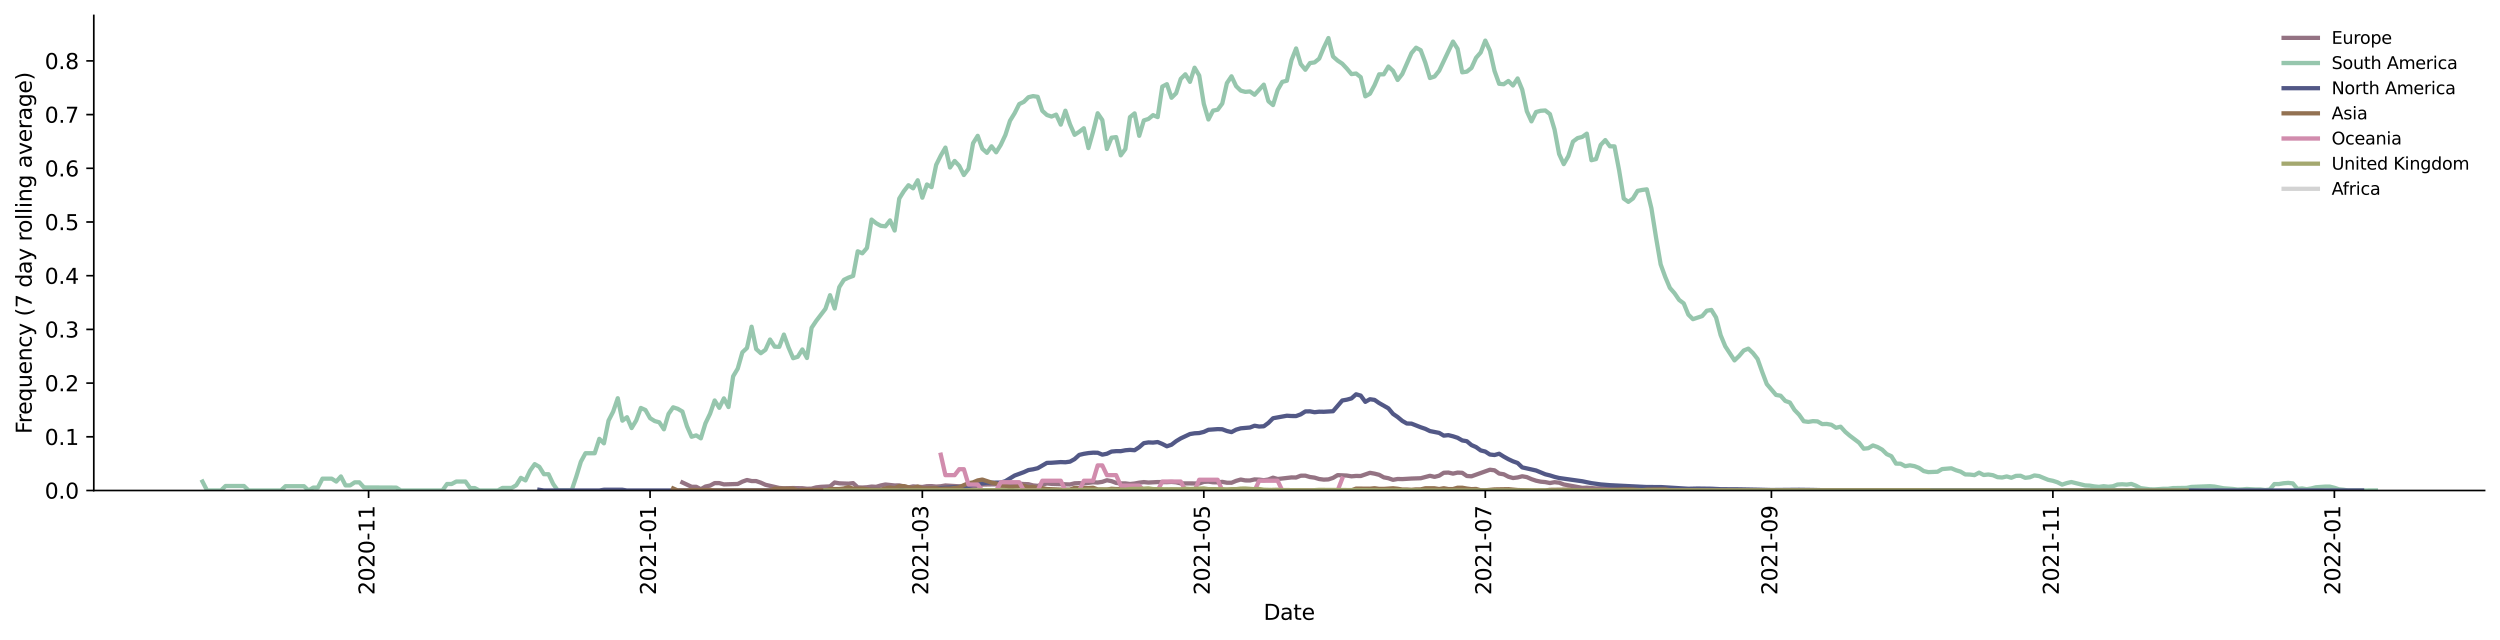 <?xml version="1.0" encoding="utf-8" standalone="no"?>
<!DOCTYPE svg PUBLIC "-//W3C//DTD SVG 1.1//EN"
  "http://www.w3.org/Graphics/SVG/1.1/DTD/svg11.dtd">
<svg xmlns:xlink="http://www.w3.org/1999/xlink" width="1166.981pt" height="298.621pt" viewBox="0 0 1166.981 298.621" xmlns="http://www.w3.org/2000/svg" version="1.1">
 <defs>
  <style type="text/css">*{stroke-linejoin: round; stroke-linecap: butt}</style>
 </defs>
 <g id="figure_1">
  <g id="patch_1">
   <path d="M 0 298.621 
L 1166.981 298.621 
L 1166.981 0 
L 0 0 
z
" style="fill: #ffffff"/>
  </g>
  <g id="axes_1">
   <g id="patch_2">
    <path d="M 43.781 228.96 
L 1159.781 228.96 
L 1159.781 7.2 
L 43.781 7.2 
z
" style="fill: #ffffff"/>
   </g>
   <g id="matplotlib.axis_1">
    <g id="xtick_1">
     <g id="line2d_1">
      <defs>
       <path id="m42178aaee3" d="M 0 0 
L 0 3.5 
" style="stroke: #000000; stroke-width: 0.8"/>
      </defs>
      <g>
       <use xlink:href="#m42178aaee3" x="172.053" y="228.96" style="stroke: #000000; stroke-width: 0.8"/>
      </g>
     </g>
     <g id="text_1">
      <!-- 2020-11 -->
      <g transform="translate(174.813 277.743)rotate(-90)scale(0.1 -0.1)">
       <defs>
        <path id="DejaVuSans-32" d="M 1228 531 
L 3431 531 
L 3431 0 
L 469 0 
L 469 531 
Q 828 903 1448 1529 
Q 2069 2156 2228 2338 
Q 2531 2678 2651 2914 
Q 2772 3150 2772 3378 
Q 2772 3750 2511 3984 
Q 2250 4219 1831 4219 
Q 1534 4219 1204 4116 
Q 875 4013 500 3803 
L 500 4441 
Q 881 4594 1212 4672 
Q 1544 4750 1819 4750 
Q 2544 4750 2975 4387 
Q 3406 4025 3406 3419 
Q 3406 3131 3298 2873 
Q 3191 2616 2906 2266 
Q 2828 2175 2409 1742 
Q 1991 1309 1228 531 
z
" transform="scale(0.016)"/>
        <path id="DejaVuSans-30" d="M 2034 4250 
Q 1547 4250 1301 3770 
Q 1056 3291 1056 2328 
Q 1056 1369 1301 889 
Q 1547 409 2034 409 
Q 2525 409 2770 889 
Q 3016 1369 3016 2328 
Q 3016 3291 2770 3770 
Q 2525 4250 2034 4250 
z
M 2034 4750 
Q 2819 4750 3233 4129 
Q 3647 3509 3647 2328 
Q 3647 1150 3233 529 
Q 2819 -91 2034 -91 
Q 1250 -91 836 529 
Q 422 1150 422 2328 
Q 422 3509 836 4129 
Q 1250 4750 2034 4750 
z
" transform="scale(0.016)"/>
        <path id="DejaVuSans-2d" d="M 313 2009 
L 1997 2009 
L 1997 1497 
L 313 1497 
L 313 2009 
z
" transform="scale(0.016)"/>
        <path id="DejaVuSans-31" d="M 794 531 
L 1825 531 
L 1825 4091 
L 703 3866 
L 703 4441 
L 1819 4666 
L 2450 4666 
L 2450 531 
L 3481 531 
L 3481 0 
L 794 0 
L 794 531 
z
" transform="scale(0.016)"/>
       </defs>
       <use xlink:href="#DejaVuSans-32"/>
       <use xlink:href="#DejaVuSans-30" x="63.623"/>
       <use xlink:href="#DejaVuSans-32" x="127.246"/>
       <use xlink:href="#DejaVuSans-30" x="190.869"/>
       <use xlink:href="#DejaVuSans-2d" x="254.492"/>
       <use xlink:href="#DejaVuSans-31" x="290.576"/>
       <use xlink:href="#DejaVuSans-31" x="354.199"/>
      </g>
     </g>
    </g>
    <g id="xtick_2">
     <g id="line2d_2">
      <g>
       <use xlink:href="#m42178aaee3" x="303.449" y="228.96" style="stroke: #000000; stroke-width: 0.8"/>
      </g>
     </g>
     <g id="text_2">
      <!-- 2021-01 -->
      <g transform="translate(306.208 277.743)rotate(-90)scale(0.1 -0.1)">
       <use xlink:href="#DejaVuSans-32"/>
       <use xlink:href="#DejaVuSans-30" x="63.623"/>
       <use xlink:href="#DejaVuSans-32" x="127.246"/>
       <use xlink:href="#DejaVuSans-31" x="190.869"/>
       <use xlink:href="#DejaVuSans-2d" x="254.492"/>
       <use xlink:href="#DejaVuSans-30" x="290.576"/>
       <use xlink:href="#DejaVuSans-31" x="354.199"/>
      </g>
     </g>
    </g>
    <g id="xtick_3">
     <g id="line2d_3">
      <g>
       <use xlink:href="#m42178aaee3" x="430.536" y="228.96" style="stroke: #000000; stroke-width: 0.8"/>
      </g>
     </g>
     <g id="text_3">
      <!-- 2021-03 -->
      <g transform="translate(433.296 277.743)rotate(-90)scale(0.1 -0.1)">
       <defs>
        <path id="DejaVuSans-33" d="M 2597 2516 
Q 3050 2419 3304 2112 
Q 3559 1806 3559 1356 
Q 3559 666 3084 287 
Q 2609 -91 1734 -91 
Q 1441 -91 1130 -33 
Q 819 25 488 141 
L 488 750 
Q 750 597 1062 519 
Q 1375 441 1716 441 
Q 2309 441 2620 675 
Q 2931 909 2931 1356 
Q 2931 1769 2642 2001 
Q 2353 2234 1838 2234 
L 1294 2234 
L 1294 2753 
L 1863 2753 
Q 2328 2753 2575 2939 
Q 2822 3125 2822 3475 
Q 2822 3834 2567 4026 
Q 2313 4219 1838 4219 
Q 1578 4219 1281 4162 
Q 984 4106 628 3988 
L 628 4550 
Q 988 4650 1302 4700 
Q 1616 4750 1894 4750 
Q 2613 4750 3031 4423 
Q 3450 4097 3450 3541 
Q 3450 3153 3228 2886 
Q 3006 2619 2597 2516 
z
" transform="scale(0.016)"/>
       </defs>
       <use xlink:href="#DejaVuSans-32"/>
       <use xlink:href="#DejaVuSans-30" x="63.623"/>
       <use xlink:href="#DejaVuSans-32" x="127.246"/>
       <use xlink:href="#DejaVuSans-31" x="190.869"/>
       <use xlink:href="#DejaVuSans-2d" x="254.492"/>
       <use xlink:href="#DejaVuSans-30" x="290.576"/>
       <use xlink:href="#DejaVuSans-33" x="354.199"/>
      </g>
     </g>
    </g>
    <g id="xtick_4">
     <g id="line2d_4">
      <g>
       <use xlink:href="#m42178aaee3" x="561.932" y="228.96" style="stroke: #000000; stroke-width: 0.8"/>
      </g>
     </g>
     <g id="text_4">
      <!-- 2021-05 -->
      <g transform="translate(564.691 277.743)rotate(-90)scale(0.1 -0.1)">
       <defs>
        <path id="DejaVuSans-35" d="M 691 4666 
L 3169 4666 
L 3169 4134 
L 1269 4134 
L 1269 2991 
Q 1406 3038 1543 3061 
Q 1681 3084 1819 3084 
Q 2600 3084 3056 2656 
Q 3513 2228 3513 1497 
Q 3513 744 3044 326 
Q 2575 -91 1722 -91 
Q 1428 -91 1123 -41 
Q 819 9 494 109 
L 494 744 
Q 775 591 1075 516 
Q 1375 441 1709 441 
Q 2250 441 2565 725 
Q 2881 1009 2881 1497 
Q 2881 1984 2565 2268 
Q 2250 2553 1709 2553 
Q 1456 2553 1204 2497 
Q 953 2441 691 2322 
L 691 4666 
z
" transform="scale(0.016)"/>
       </defs>
       <use xlink:href="#DejaVuSans-32"/>
       <use xlink:href="#DejaVuSans-30" x="63.623"/>
       <use xlink:href="#DejaVuSans-32" x="127.246"/>
       <use xlink:href="#DejaVuSans-31" x="190.869"/>
       <use xlink:href="#DejaVuSans-2d" x="254.492"/>
       <use xlink:href="#DejaVuSans-30" x="290.576"/>
       <use xlink:href="#DejaVuSans-35" x="354.199"/>
      </g>
     </g>
    </g>
    <g id="xtick_5">
     <g id="line2d_5">
      <g>
       <use xlink:href="#m42178aaee3" x="693.327" y="228.96" style="stroke: #000000; stroke-width: 0.8"/>
      </g>
     </g>
     <g id="text_5">
      <!-- 2021-07 -->
      <g transform="translate(696.087 277.743)rotate(-90)scale(0.1 -0.1)">
       <defs>
        <path id="DejaVuSans-37" d="M 525 4666 
L 3525 4666 
L 3525 4397 
L 1831 0 
L 1172 0 
L 2766 4134 
L 525 4134 
L 525 4666 
z
" transform="scale(0.016)"/>
       </defs>
       <use xlink:href="#DejaVuSans-32"/>
       <use xlink:href="#DejaVuSans-30" x="63.623"/>
       <use xlink:href="#DejaVuSans-32" x="127.246"/>
       <use xlink:href="#DejaVuSans-31" x="190.869"/>
       <use xlink:href="#DejaVuSans-2d" x="254.492"/>
       <use xlink:href="#DejaVuSans-30" x="290.576"/>
       <use xlink:href="#DejaVuSans-37" x="354.199"/>
      </g>
     </g>
    </g>
    <g id="xtick_6">
     <g id="line2d_6">
      <g>
       <use xlink:href="#m42178aaee3" x="826.877" y="228.96" style="stroke: #000000; stroke-width: 0.8"/>
      </g>
     </g>
     <g id="text_6">
      <!-- 2021-09 -->
      <g transform="translate(829.636 277.743)rotate(-90)scale(0.1 -0.1)">
       <defs>
        <path id="DejaVuSans-39" d="M 703 97 
L 703 672 
Q 941 559 1184 500 
Q 1428 441 1663 441 
Q 2288 441 2617 861 
Q 2947 1281 2994 2138 
Q 2813 1869 2534 1725 
Q 2256 1581 1919 1581 
Q 1219 1581 811 2004 
Q 403 2428 403 3163 
Q 403 3881 828 4315 
Q 1253 4750 1959 4750 
Q 2769 4750 3195 4129 
Q 3622 3509 3622 2328 
Q 3622 1225 3098 567 
Q 2575 -91 1691 -91 
Q 1453 -91 1209 -44 
Q 966 3 703 97 
z
M 1959 2075 
Q 2384 2075 2632 2365 
Q 2881 2656 2881 3163 
Q 2881 3666 2632 3958 
Q 2384 4250 1959 4250 
Q 1534 4250 1286 3958 
Q 1038 3666 1038 3163 
Q 1038 2656 1286 2365 
Q 1534 2075 1959 2075 
z
" transform="scale(0.016)"/>
       </defs>
       <use xlink:href="#DejaVuSans-32"/>
       <use xlink:href="#DejaVuSans-30" x="63.623"/>
       <use xlink:href="#DejaVuSans-32" x="127.246"/>
       <use xlink:href="#DejaVuSans-31" x="190.869"/>
       <use xlink:href="#DejaVuSans-2d" x="254.492"/>
       <use xlink:href="#DejaVuSans-30" x="290.576"/>
       <use xlink:href="#DejaVuSans-39" x="354.199"/>
      </g>
     </g>
    </g>
    <g id="xtick_7">
     <g id="line2d_7">
      <g>
       <use xlink:href="#m42178aaee3" x="958.272" y="228.96" style="stroke: #000000; stroke-width: 0.8"/>
      </g>
     </g>
     <g id="text_7">
      <!-- 2021-11 -->
      <g transform="translate(961.032 277.743)rotate(-90)scale(0.1 -0.1)">
       <use xlink:href="#DejaVuSans-32"/>
       <use xlink:href="#DejaVuSans-30" x="63.623"/>
       <use xlink:href="#DejaVuSans-32" x="127.246"/>
       <use xlink:href="#DejaVuSans-31" x="190.869"/>
       <use xlink:href="#DejaVuSans-2d" x="254.492"/>
       <use xlink:href="#DejaVuSans-31" x="290.576"/>
       <use xlink:href="#DejaVuSans-31" x="354.199"/>
      </g>
     </g>
    </g>
    <g id="xtick_8">
     <g id="line2d_8">
      <g>
       <use xlink:href="#m42178aaee3" x="1089.668" y="228.96" style="stroke: #000000; stroke-width: 0.8"/>
      </g>
     </g>
     <g id="text_8">
      <!-- 2022-01 -->
      <g transform="translate(1092.427 277.743)rotate(-90)scale(0.1 -0.1)">
       <use xlink:href="#DejaVuSans-32"/>
       <use xlink:href="#DejaVuSans-30" x="63.623"/>
       <use xlink:href="#DejaVuSans-32" x="127.246"/>
       <use xlink:href="#DejaVuSans-32" x="190.869"/>
       <use xlink:href="#DejaVuSans-2d" x="254.492"/>
       <use xlink:href="#DejaVuSans-30" x="290.576"/>
       <use xlink:href="#DejaVuSans-31" x="354.199"/>
      </g>
     </g>
    </g>
    <g id="text_9">
     <!-- Date -->
     <g transform="translate(589.83 289.341)scale(0.1 -0.1)">
      <defs>
       <path id="DejaVuSans-44" d="M 1259 4147 
L 1259 519 
L 2022 519 
Q 2988 519 3436 956 
Q 3884 1394 3884 2338 
Q 3884 3275 3436 3711 
Q 2988 4147 2022 4147 
L 1259 4147 
z
M 628 4666 
L 1925 4666 
Q 3281 4666 3915 4102 
Q 4550 3538 4550 2338 
Q 4550 1131 3912 565 
Q 3275 0 1925 0 
L 628 0 
L 628 4666 
z
" transform="scale(0.016)"/>
       <path id="DejaVuSans-61" d="M 2194 1759 
Q 1497 1759 1228 1600 
Q 959 1441 959 1056 
Q 959 750 1161 570 
Q 1363 391 1709 391 
Q 2188 391 2477 730 
Q 2766 1069 2766 1631 
L 2766 1759 
L 2194 1759 
z
M 3341 1997 
L 3341 0 
L 2766 0 
L 2766 531 
Q 2569 213 2275 61 
Q 1981 -91 1556 -91 
Q 1019 -91 701 211 
Q 384 513 384 1019 
Q 384 1609 779 1909 
Q 1175 2209 1959 2209 
L 2766 2209 
L 2766 2266 
Q 2766 2663 2505 2880 
Q 2244 3097 1772 3097 
Q 1472 3097 1187 3025 
Q 903 2953 641 2809 
L 641 3341 
Q 956 3463 1253 3523 
Q 1550 3584 1831 3584 
Q 2591 3584 2966 3190 
Q 3341 2797 3341 1997 
z
" transform="scale(0.016)"/>
       <path id="DejaVuSans-74" d="M 1172 4494 
L 1172 3500 
L 2356 3500 
L 2356 3053 
L 1172 3053 
L 1172 1153 
Q 1172 725 1289 603 
Q 1406 481 1766 481 
L 2356 481 
L 2356 0 
L 1766 0 
Q 1100 0 847 248 
Q 594 497 594 1153 
L 594 3053 
L 172 3053 
L 172 3500 
L 594 3500 
L 594 4494 
L 1172 4494 
z
" transform="scale(0.016)"/>
       <path id="DejaVuSans-65" d="M 3597 1894 
L 3597 1613 
L 953 1613 
Q 991 1019 1311 708 
Q 1631 397 2203 397 
Q 2534 397 2845 478 
Q 3156 559 3463 722 
L 3463 178 
Q 3153 47 2828 -22 
Q 2503 -91 2169 -91 
Q 1331 -91 842 396 
Q 353 884 353 1716 
Q 353 2575 817 3079 
Q 1281 3584 2069 3584 
Q 2775 3584 3186 3129 
Q 3597 2675 3597 1894 
z
M 3022 2063 
Q 3016 2534 2758 2815 
Q 2500 3097 2075 3097 
Q 1594 3097 1305 2825 
Q 1016 2553 972 2059 
L 3022 2063 
z
" transform="scale(0.016)"/>
      </defs>
      <use xlink:href="#DejaVuSans-44"/>
      <use xlink:href="#DejaVuSans-61" x="77.002"/>
      <use xlink:href="#DejaVuSans-74" x="138.281"/>
      <use xlink:href="#DejaVuSans-65" x="177.49"/>
     </g>
    </g>
   </g>
   <g id="matplotlib.axis_2">
    <g id="ytick_1">
     <g id="line2d_9">
      <defs>
       <path id="m13728d415b" d="M 0 0 
L -3.5 0 
" style="stroke: #000000; stroke-width: 0.8"/>
      </defs>
      <g>
       <use xlink:href="#m13728d415b" x="43.781" y="228.96" style="stroke: #000000; stroke-width: 0.8"/>
      </g>
     </g>
     <g id="text_10">
      <!-- 0.0 -->
      <g transform="translate(20.878 232.759)scale(0.1 -0.1)">
       <defs>
        <path id="DejaVuSans-2e" d="M 684 794 
L 1344 794 
L 1344 0 
L 684 0 
L 684 794 
z
" transform="scale(0.016)"/>
       </defs>
       <use xlink:href="#DejaVuSans-30"/>
       <use xlink:href="#DejaVuSans-2e" x="63.623"/>
       <use xlink:href="#DejaVuSans-30" x="95.41"/>
      </g>
     </g>
    </g>
    <g id="ytick_2">
     <g id="line2d_10">
      <g>
       <use xlink:href="#m13728d415b" x="43.781" y="203.894" style="stroke: #000000; stroke-width: 0.8"/>
      </g>
     </g>
     <g id="text_11">
      <!-- 0.1 -->
      <g transform="translate(20.878 207.693)scale(0.1 -0.1)">
       <use xlink:href="#DejaVuSans-30"/>
       <use xlink:href="#DejaVuSans-2e" x="63.623"/>
       <use xlink:href="#DejaVuSans-31" x="95.41"/>
      </g>
     </g>
    </g>
    <g id="ytick_3">
     <g id="line2d_11">
      <g>
       <use xlink:href="#m13728d415b" x="43.781" y="178.827" style="stroke: #000000; stroke-width: 0.8"/>
      </g>
     </g>
     <g id="text_12">
      <!-- 0.2 -->
      <g transform="translate(20.878 182.627)scale(0.1 -0.1)">
       <use xlink:href="#DejaVuSans-30"/>
       <use xlink:href="#DejaVuSans-2e" x="63.623"/>
       <use xlink:href="#DejaVuSans-32" x="95.41"/>
      </g>
     </g>
    </g>
    <g id="ytick_4">
     <g id="line2d_12">
      <g>
       <use xlink:href="#m13728d415b" x="43.781" y="153.761" style="stroke: #000000; stroke-width: 0.8"/>
      </g>
     </g>
     <g id="text_13">
      <!-- 0.3 -->
      <g transform="translate(20.878 157.56)scale(0.1 -0.1)">
       <use xlink:href="#DejaVuSans-30"/>
       <use xlink:href="#DejaVuSans-2e" x="63.623"/>
       <use xlink:href="#DejaVuSans-33" x="95.41"/>
      </g>
     </g>
    </g>
    <g id="ytick_5">
     <g id="line2d_13">
      <g>
       <use xlink:href="#m13728d415b" x="43.781" y="128.695" style="stroke: #000000; stroke-width: 0.8"/>
      </g>
     </g>
     <g id="text_14">
      <!-- 0.4 -->
      <g transform="translate(20.878 132.494)scale(0.1 -0.1)">
       <defs>
        <path id="DejaVuSans-34" d="M 2419 4116 
L 825 1625 
L 2419 1625 
L 2419 4116 
z
M 2253 4666 
L 3047 4666 
L 3047 1625 
L 3713 1625 
L 3713 1100 
L 3047 1100 
L 3047 0 
L 2419 0 
L 2419 1100 
L 313 1100 
L 313 1709 
L 2253 4666 
z
" transform="scale(0.016)"/>
       </defs>
       <use xlink:href="#DejaVuSans-30"/>
       <use xlink:href="#DejaVuSans-2e" x="63.623"/>
       <use xlink:href="#DejaVuSans-34" x="95.41"/>
      </g>
     </g>
    </g>
    <g id="ytick_6">
     <g id="line2d_14">
      <g>
       <use xlink:href="#m13728d415b" x="43.781" y="103.629" style="stroke: #000000; stroke-width: 0.8"/>
      </g>
     </g>
     <g id="text_15">
      <!-- 0.5 -->
      <g transform="translate(20.878 107.428)scale(0.1 -0.1)">
       <use xlink:href="#DejaVuSans-30"/>
       <use xlink:href="#DejaVuSans-2e" x="63.623"/>
       <use xlink:href="#DejaVuSans-35" x="95.41"/>
      </g>
     </g>
    </g>
    <g id="ytick_7">
     <g id="line2d_15">
      <g>
       <use xlink:href="#m13728d415b" x="43.781" y="78.562" style="stroke: #000000; stroke-width: 0.8"/>
      </g>
     </g>
     <g id="text_16">
      <!-- 0.6 -->
      <g transform="translate(20.878 82.362)scale(0.1 -0.1)">
       <defs>
        <path id="DejaVuSans-36" d="M 2113 2584 
Q 1688 2584 1439 2293 
Q 1191 2003 1191 1497 
Q 1191 994 1439 701 
Q 1688 409 2113 409 
Q 2538 409 2786 701 
Q 3034 994 3034 1497 
Q 3034 2003 2786 2293 
Q 2538 2584 2113 2584 
z
M 3366 4563 
L 3366 3988 
Q 3128 4100 2886 4159 
Q 2644 4219 2406 4219 
Q 1781 4219 1451 3797 
Q 1122 3375 1075 2522 
Q 1259 2794 1537 2939 
Q 1816 3084 2150 3084 
Q 2853 3084 3261 2657 
Q 3669 2231 3669 1497 
Q 3669 778 3244 343 
Q 2819 -91 2113 -91 
Q 1303 -91 875 529 
Q 447 1150 447 2328 
Q 447 3434 972 4092 
Q 1497 4750 2381 4750 
Q 2619 4750 2861 4703 
Q 3103 4656 3366 4563 
z
" transform="scale(0.016)"/>
       </defs>
       <use xlink:href="#DejaVuSans-30"/>
       <use xlink:href="#DejaVuSans-2e" x="63.623"/>
       <use xlink:href="#DejaVuSans-36" x="95.41"/>
      </g>
     </g>
    </g>
    <g id="ytick_8">
     <g id="line2d_16">
      <g>
       <use xlink:href="#m13728d415b" x="43.781" y="53.496" style="stroke: #000000; stroke-width: 0.8"/>
      </g>
     </g>
     <g id="text_17">
      <!-- 0.7 -->
      <g transform="translate(20.878 57.295)scale(0.1 -0.1)">
       <use xlink:href="#DejaVuSans-30"/>
       <use xlink:href="#DejaVuSans-2e" x="63.623"/>
       <use xlink:href="#DejaVuSans-37" x="95.41"/>
      </g>
     </g>
    </g>
    <g id="ytick_9">
     <g id="line2d_17">
      <g>
       <use xlink:href="#m13728d415b" x="43.781" y="28.43" style="stroke: #000000; stroke-width: 0.8"/>
      </g>
     </g>
     <g id="text_18">
      <!-- 0.8 -->
      <g transform="translate(20.878 32.229)scale(0.1 -0.1)">
       <defs>
        <path id="DejaVuSans-38" d="M 2034 2216 
Q 1584 2216 1326 1975 
Q 1069 1734 1069 1313 
Q 1069 891 1326 650 
Q 1584 409 2034 409 
Q 2484 409 2743 651 
Q 3003 894 3003 1313 
Q 3003 1734 2745 1975 
Q 2488 2216 2034 2216 
z
M 1403 2484 
Q 997 2584 770 2862 
Q 544 3141 544 3541 
Q 544 4100 942 4425 
Q 1341 4750 2034 4750 
Q 2731 4750 3128 4425 
Q 3525 4100 3525 3541 
Q 3525 3141 3298 2862 
Q 3072 2584 2669 2484 
Q 3125 2378 3379 2068 
Q 3634 1759 3634 1313 
Q 3634 634 3220 271 
Q 2806 -91 2034 -91 
Q 1263 -91 848 271 
Q 434 634 434 1313 
Q 434 1759 690 2068 
Q 947 2378 1403 2484 
z
M 1172 3481 
Q 1172 3119 1398 2916 
Q 1625 2713 2034 2713 
Q 2441 2713 2670 2916 
Q 2900 3119 2900 3481 
Q 2900 3844 2670 4047 
Q 2441 4250 2034 4250 
Q 1625 4250 1398 4047 
Q 1172 3844 1172 3481 
z
" transform="scale(0.016)"/>
       </defs>
       <use xlink:href="#DejaVuSans-30"/>
       <use xlink:href="#DejaVuSans-2e" x="63.623"/>
       <use xlink:href="#DejaVuSans-38" x="95.41"/>
      </g>
     </g>
    </g>
    <g id="text_19">
     <!-- Frequency (7 day rolling average) -->
     <g transform="translate(14.798 202.529)rotate(-90)scale(0.1 -0.1)">
      <defs>
       <path id="DejaVuSans-46" d="M 628 4666 
L 3309 4666 
L 3309 4134 
L 1259 4134 
L 1259 2759 
L 3109 2759 
L 3109 2228 
L 1259 2228 
L 1259 0 
L 628 0 
L 628 4666 
z
" transform="scale(0.016)"/>
       <path id="DejaVuSans-72" d="M 2631 2963 
Q 2534 3019 2420 3045 
Q 2306 3072 2169 3072 
Q 1681 3072 1420 2755 
Q 1159 2438 1159 1844 
L 1159 0 
L 581 0 
L 581 3500 
L 1159 3500 
L 1159 2956 
Q 1341 3275 1631 3429 
Q 1922 3584 2338 3584 
Q 2397 3584 2469 3576 
Q 2541 3569 2628 3553 
L 2631 2963 
z
" transform="scale(0.016)"/>
       <path id="DejaVuSans-71" d="M 947 1747 
Q 947 1113 1208 752 
Q 1469 391 1925 391 
Q 2381 391 2643 752 
Q 2906 1113 2906 1747 
Q 2906 2381 2643 2742 
Q 2381 3103 1925 3103 
Q 1469 3103 1208 2742 
Q 947 2381 947 1747 
z
M 2906 525 
Q 2725 213 2448 61 
Q 2172 -91 1784 -91 
Q 1150 -91 751 415 
Q 353 922 353 1747 
Q 353 2572 751 3078 
Q 1150 3584 1784 3584 
Q 2172 3584 2448 3432 
Q 2725 3281 2906 2969 
L 2906 3500 
L 3481 3500 
L 3481 -1331 
L 2906 -1331 
L 2906 525 
z
" transform="scale(0.016)"/>
       <path id="DejaVuSans-75" d="M 544 1381 
L 544 3500 
L 1119 3500 
L 1119 1403 
Q 1119 906 1312 657 
Q 1506 409 1894 409 
Q 2359 409 2629 706 
Q 2900 1003 2900 1516 
L 2900 3500 
L 3475 3500 
L 3475 0 
L 2900 0 
L 2900 538 
Q 2691 219 2414 64 
Q 2138 -91 1772 -91 
Q 1169 -91 856 284 
Q 544 659 544 1381 
z
M 1991 3584 
L 1991 3584 
z
" transform="scale(0.016)"/>
       <path id="DejaVuSans-6e" d="M 3513 2113 
L 3513 0 
L 2938 0 
L 2938 2094 
Q 2938 2591 2744 2837 
Q 2550 3084 2163 3084 
Q 1697 3084 1428 2787 
Q 1159 2491 1159 1978 
L 1159 0 
L 581 0 
L 581 3500 
L 1159 3500 
L 1159 2956 
Q 1366 3272 1645 3428 
Q 1925 3584 2291 3584 
Q 2894 3584 3203 3211 
Q 3513 2838 3513 2113 
z
" transform="scale(0.016)"/>
       <path id="DejaVuSans-63" d="M 3122 3366 
L 3122 2828 
Q 2878 2963 2633 3030 
Q 2388 3097 2138 3097 
Q 1578 3097 1268 2742 
Q 959 2388 959 1747 
Q 959 1106 1268 751 
Q 1578 397 2138 397 
Q 2388 397 2633 464 
Q 2878 531 3122 666 
L 3122 134 
Q 2881 22 2623 -34 
Q 2366 -91 2075 -91 
Q 1284 -91 818 406 
Q 353 903 353 1747 
Q 353 2603 823 3093 
Q 1294 3584 2113 3584 
Q 2378 3584 2631 3529 
Q 2884 3475 3122 3366 
z
" transform="scale(0.016)"/>
       <path id="DejaVuSans-79" d="M 2059 -325 
Q 1816 -950 1584 -1140 
Q 1353 -1331 966 -1331 
L 506 -1331 
L 506 -850 
L 844 -850 
Q 1081 -850 1212 -737 
Q 1344 -625 1503 -206 
L 1606 56 
L 191 3500 
L 800 3500 
L 1894 763 
L 2988 3500 
L 3597 3500 
L 2059 -325 
z
" transform="scale(0.016)"/>
       <path id="DejaVuSans-20" transform="scale(0.016)"/>
       <path id="DejaVuSans-28" d="M 1984 4856 
Q 1566 4138 1362 3434 
Q 1159 2731 1159 2009 
Q 1159 1288 1364 580 
Q 1569 -128 1984 -844 
L 1484 -844 
Q 1016 -109 783 600 
Q 550 1309 550 2009 
Q 550 2706 781 3412 
Q 1013 4119 1484 4856 
L 1984 4856 
z
" transform="scale(0.016)"/>
       <path id="DejaVuSans-64" d="M 2906 2969 
L 2906 4863 
L 3481 4863 
L 3481 0 
L 2906 0 
L 2906 525 
Q 2725 213 2448 61 
Q 2172 -91 1784 -91 
Q 1150 -91 751 415 
Q 353 922 353 1747 
Q 353 2572 751 3078 
Q 1150 3584 1784 3584 
Q 2172 3584 2448 3432 
Q 2725 3281 2906 2969 
z
M 947 1747 
Q 947 1113 1208 752 
Q 1469 391 1925 391 
Q 2381 391 2643 752 
Q 2906 1113 2906 1747 
Q 2906 2381 2643 2742 
Q 2381 3103 1925 3103 
Q 1469 3103 1208 2742 
Q 947 2381 947 1747 
z
" transform="scale(0.016)"/>
       <path id="DejaVuSans-6f" d="M 1959 3097 
Q 1497 3097 1228 2736 
Q 959 2375 959 1747 
Q 959 1119 1226 758 
Q 1494 397 1959 397 
Q 2419 397 2687 759 
Q 2956 1122 2956 1747 
Q 2956 2369 2687 2733 
Q 2419 3097 1959 3097 
z
M 1959 3584 
Q 2709 3584 3137 3096 
Q 3566 2609 3566 1747 
Q 3566 888 3137 398 
Q 2709 -91 1959 -91 
Q 1206 -91 779 398 
Q 353 888 353 1747 
Q 353 2609 779 3096 
Q 1206 3584 1959 3584 
z
" transform="scale(0.016)"/>
       <path id="DejaVuSans-6c" d="M 603 4863 
L 1178 4863 
L 1178 0 
L 603 0 
L 603 4863 
z
" transform="scale(0.016)"/>
       <path id="DejaVuSans-69" d="M 603 3500 
L 1178 3500 
L 1178 0 
L 603 0 
L 603 3500 
z
M 603 4863 
L 1178 4863 
L 1178 4134 
L 603 4134 
L 603 4863 
z
" transform="scale(0.016)"/>
       <path id="DejaVuSans-67" d="M 2906 1791 
Q 2906 2416 2648 2759 
Q 2391 3103 1925 3103 
Q 1463 3103 1205 2759 
Q 947 2416 947 1791 
Q 947 1169 1205 825 
Q 1463 481 1925 481 
Q 2391 481 2648 825 
Q 2906 1169 2906 1791 
z
M 3481 434 
Q 3481 -459 3084 -895 
Q 2688 -1331 1869 -1331 
Q 1566 -1331 1297 -1286 
Q 1028 -1241 775 -1147 
L 775 -588 
Q 1028 -725 1275 -790 
Q 1522 -856 1778 -856 
Q 2344 -856 2625 -561 
Q 2906 -266 2906 331 
L 2906 616 
Q 2728 306 2450 153 
Q 2172 0 1784 0 
Q 1141 0 747 490 
Q 353 981 353 1791 
Q 353 2603 747 3093 
Q 1141 3584 1784 3584 
Q 2172 3584 2450 3431 
Q 2728 3278 2906 2969 
L 2906 3500 
L 3481 3500 
L 3481 434 
z
" transform="scale(0.016)"/>
       <path id="DejaVuSans-76" d="M 191 3500 
L 800 3500 
L 1894 563 
L 2988 3500 
L 3597 3500 
L 2284 0 
L 1503 0 
L 191 3500 
z
" transform="scale(0.016)"/>
       <path id="DejaVuSans-29" d="M 513 4856 
L 1013 4856 
Q 1481 4119 1714 3412 
Q 1947 2706 1947 2009 
Q 1947 1309 1714 600 
Q 1481 -109 1013 -844 
L 513 -844 
Q 928 -128 1133 580 
Q 1338 1288 1338 2009 
Q 1338 2731 1133 3434 
Q 928 4138 513 4856 
z
" transform="scale(0.016)"/>
      </defs>
      <use xlink:href="#DejaVuSans-46"/>
      <use xlink:href="#DejaVuSans-72" x="50.27"/>
      <use xlink:href="#DejaVuSans-65" x="89.133"/>
      <use xlink:href="#DejaVuSans-71" x="150.656"/>
      <use xlink:href="#DejaVuSans-75" x="214.133"/>
      <use xlink:href="#DejaVuSans-65" x="277.512"/>
      <use xlink:href="#DejaVuSans-6e" x="339.035"/>
      <use xlink:href="#DejaVuSans-63" x="402.414"/>
      <use xlink:href="#DejaVuSans-79" x="457.395"/>
      <use xlink:href="#DejaVuSans-20" x="516.574"/>
      <use xlink:href="#DejaVuSans-28" x="548.361"/>
      <use xlink:href="#DejaVuSans-37" x="587.375"/>
      <use xlink:href="#DejaVuSans-20" x="650.998"/>
      <use xlink:href="#DejaVuSans-64" x="682.785"/>
      <use xlink:href="#DejaVuSans-61" x="746.262"/>
      <use xlink:href="#DejaVuSans-79" x="807.541"/>
      <use xlink:href="#DejaVuSans-20" x="866.721"/>
      <use xlink:href="#DejaVuSans-72" x="898.508"/>
      <use xlink:href="#DejaVuSans-6f" x="937.371"/>
      <use xlink:href="#DejaVuSans-6c" x="998.553"/>
      <use xlink:href="#DejaVuSans-6c" x="1026.336"/>
      <use xlink:href="#DejaVuSans-69" x="1054.119"/>
      <use xlink:href="#DejaVuSans-6e" x="1081.902"/>
      <use xlink:href="#DejaVuSans-67" x="1145.281"/>
      <use xlink:href="#DejaVuSans-20" x="1208.758"/>
      <use xlink:href="#DejaVuSans-61" x="1240.545"/>
      <use xlink:href="#DejaVuSans-76" x="1301.824"/>
      <use xlink:href="#DejaVuSans-65" x="1361.004"/>
      <use xlink:href="#DejaVuSans-72" x="1422.527"/>
      <use xlink:href="#DejaVuSans-61" x="1463.641"/>
      <use xlink:href="#DejaVuSans-67" x="1524.92"/>
      <use xlink:href="#DejaVuSans-65" x="1588.396"/>
      <use xlink:href="#DejaVuSans-29" x="1649.92"/>
     </g>
    </g>
   </g>
   <g id="line2d_18">
    <path d="M 318.527 225.204 
L 322.835 227.231 
L 324.989 227.231 
L 327.143 228.356 
L 329.297 227.118 
L 331.451 226.662 
L 333.605 225.51 
L 335.759 225.51 
L 337.913 226.114 
L 344.375 225.914 
L 346.529 224.832 
L 348.683 224.063 
L 350.837 224.548 
L 352.991 224.571 
L 355.145 225.31 
L 357.299 226.291 
L 363.762 227.778 
L 365.916 227.93 
L 370.224 227.829 
L 374.532 227.899 
L 376.686 228.145 
L 378.84 228.09 
L 380.994 227.51 
L 383.148 227.258 
L 387.456 227.041 
L 389.61 225.214 
L 391.764 225.614 
L 396.072 225.769 
L 398.226 225.519 
L 400.38 227.507 
L 402.534 227.578 
L 404.688 227.455 
L 406.842 227.129 
L 408.996 227.253 
L 411.15 226.607 
L 413.304 226.161 
L 417.612 226.617 
L 419.766 226.571 
L 424.074 227.515 
L 426.228 227.049 
L 430.536 227.341 
L 432.69 226.956 
L 434.844 226.914 
L 436.998 227.129 
L 439.152 226.99 
L 441.306 226.616 
L 452.077 227.281 
L 454.231 227.225 
L 458.539 226.196 
L 465.001 226.083 
L 467.155 226.254 
L 469.309 226.556 
L 471.463 225.734 
L 473.617 225.623 
L 477.925 225.949 
L 480.079 226.022 
L 482.233 226.6 
L 484.387 226.795 
L 488.695 225.662 
L 490.849 225.873 
L 499.465 226.14 
L 501.619 225.606 
L 503.773 225.522 
L 505.927 225.676 
L 510.235 225.129 
L 512.389 225.24 
L 514.543 224.92 
L 516.697 224.178 
L 518.851 224.599 
L 521.005 225.418 
L 523.159 225.636 
L 525.313 225.649 
L 527.467 225.936 
L 529.621 225.702 
L 531.775 225.298 
L 533.929 225.038 
L 536.084 225.248 
L 540.392 225.02 
L 544.7 225.07 
L 546.854 224.956 
L 549.008 225.128 
L 551.162 225.636 
L 559.778 225.682 
L 561.932 224.93 
L 564.086 224.82 
L 566.24 225.129 
L 568.394 225.144 
L 570.548 224.931 
L 572.702 225.325 
L 574.856 225.352 
L 577.01 224.469 
L 579.164 223.847 
L 581.318 224.257 
L 583.472 224.281 
L 585.626 223.788 
L 587.78 223.885 
L 589.934 224.171 
L 592.088 223.827 
L 594.242 222.975 
L 596.396 223.6 
L 602.858 222.859 
L 605.012 222.897 
L 607.166 222.059 
L 609.32 222.032 
L 611.474 222.671 
L 613.628 222.959 
L 615.782 223.609 
L 617.936 223.877 
L 620.09 223.781 
L 622.244 223.076 
L 624.399 221.786 
L 628.707 221.994 
L 630.861 222.348 
L 633.015 222.16 
L 635.169 222.204 
L 639.477 220.71 
L 641.631 221.099 
L 643.785 221.644 
L 645.939 222.822 
L 648.093 223.235 
L 650.247 223.987 
L 652.401 223.582 
L 654.555 223.642 
L 658.863 223.383 
L 663.171 223.239 
L 667.479 222.094 
L 669.633 222.596 
L 671.787 222.045 
L 673.941 220.68 
L 676.095 220.588 
L 678.249 221.079 
L 680.403 220.608 
L 682.557 220.706 
L 684.711 222.192 
L 686.865 222.334 
L 695.481 219.264 
L 697.635 219.54 
L 699.789 221.053 
L 701.943 221.39 
L 704.097 222.522 
L 706.251 223.138 
L 708.405 222.874 
L 710.559 222.324 
L 712.714 222.717 
L 714.868 223.659 
L 717.022 224.385 
L 719.176 224.839 
L 721.33 225.038 
L 723.484 225.469 
L 725.638 225.086 
L 727.792 225.314 
L 729.946 226.141 
L 738.562 227.728 
L 740.716 227.655 
L 745.024 227.996 
L 747.178 227.916 
L 751.486 228.031 
L 755.794 227.977 
L 757.948 228.149 
L 760.102 228.149 
L 764.41 228.429 
L 794.566 228.851 
L 826.877 228.892 
L 837.647 228.847 
L 863.495 228.933 
L 865.649 228.802 
L 874.265 228.789 
L 876.419 228.935 
L 1018.585 228.956 
L 1018.585 228.956 
" clip-path="url(#p884b24f09d)" style="fill: none; stroke: #947383; stroke-width: 2; stroke-linecap: square"/>
   </g>
   <g id="line2d_19">
    <path d="M 94.509 224.782 
L 96.663 228.96 
L 103.125 228.96 
L 105.279 226.871 
L 113.895 226.871 
L 116.049 228.96 
L 131.127 228.96 
L 133.281 226.955 
L 141.897 226.955 
L 144.051 228.96 
L 146.205 227.605 
L 148.359 227.605 
L 150.513 223.427 
L 154.821 223.427 
L 156.975 224.782 
L 159.129 222.395 
L 161.283 226.573 
L 163.437 226.573 
L 165.591 225.14 
L 167.745 225.14 
L 169.899 227.528 
L 184.978 227.605 
L 187.132 228.96 
L 206.518 228.96 
L 208.672 225.922 
L 210.826 225.922 
L 212.98 224.782 
L 217.288 224.782 
L 219.442 227.821 
L 221.596 227.821 
L 223.75 228.96 
L 232.366 228.96 
L 234.52 227.766 
L 238.828 227.766 
L 240.982 226.513 
L 243.136 223.056 
L 245.29 224.249 
L 247.444 219.692 
L 249.598 216.653 
L 251.752 217.907 
L 253.906 221.364 
L 256.06 221.364 
L 258.214 225.922 
L 260.368 228.96 
L 266.83 228.96 
L 268.984 222.56 
L 271.139 215.542 
L 273.293 211.563 
L 277.601 211.563 
L 279.755 204.851 
L 281.909 206.939 
L 284.063 196.333 
L 286.217 192.156 
L 288.371 185.889 
L 290.525 196.362 
L 292.679 194.754 
L 294.833 199.813 
L 296.987 196.232 
L 299.141 190.43 
L 301.295 191.397 
L 303.449 195.202 
L 305.603 196.542 
L 307.757 197.139 
L 309.911 200.388 
L 312.065 193.212 
L 314.219 190.134 
L 316.373 190.828 
L 318.527 192.092 
L 320.681 198.983 
L 322.835 203.873 
L 324.989 203.229 
L 327.143 204.617 
L 329.297 197.602 
L 331.451 193.117 
L 333.605 186.936 
L 335.759 190.373 
L 337.913 185.964 
L 340.067 190.012 
L 342.221 175.666 
L 344.375 172.059 
L 346.529 164.463 
L 348.683 162.442 
L 350.837 152.507 
L 352.991 162.943 
L 355.145 164.87 
L 357.299 163.292 
L 359.454 158.495 
L 361.608 161.822 
L 363.762 161.901 
L 365.916 156.174 
L 368.07 162.167 
L 370.224 167.206 
L 372.378 166.549 
L 374.532 163.119 
L 376.686 167.105 
L 378.84 153.024 
L 380.994 149.798 
L 385.302 144.161 
L 387.456 137.793 
L 389.61 143.998 
L 391.764 134.031 
L 393.918 130.634 
L 396.072 129.587 
L 398.226 128.808 
L 400.38 117.303 
L 402.534 118.243 
L 404.688 115.735 
L 406.842 102.504 
L 408.996 104.213 
L 411.15 105.408 
L 413.304 105.645 
L 415.458 102.883 
L 417.612 107.603 
L 419.766 92.688 
L 421.92 89.225 
L 424.074 86.464 
L 426.228 87.902 
L 428.382 84.151 
L 430.536 92.289 
L 432.69 86.113 
L 434.844 87.348 
L 436.998 76.961 
L 439.152 72.613 
L 441.306 68.899 
L 443.46 78.185 
L 445.614 75.134 
L 447.769 77.423 
L 449.923 81.697 
L 452.077 78.815 
L 454.231 66.839 
L 456.385 63.401 
L 458.539 69.431 
L 460.693 71.347 
L 462.847 68.294 
L 465.001 71.09 
L 467.155 67.604 
L 469.309 63.006 
L 471.463 56.358 
L 473.617 52.843 
L 475.771 48.579 
L 477.925 47.542 
L 480.079 45.377 
L 482.233 44.864 
L 484.387 45.191 
L 486.541 51.712 
L 488.695 53.684 
L 490.849 54.411 
L 493.003 53.502 
L 495.157 58.179 
L 497.311 51.678 
L 499.465 58.037 
L 501.619 62.931 
L 503.773 61.519 
L 505.927 59.868 
L 508.081 69.113 
L 510.235 61.541 
L 512.389 52.865 
L 514.543 56.031 
L 516.697 69.542 
L 518.851 64.279 
L 521.005 63.996 
L 523.159 72.509 
L 525.313 69.568 
L 527.467 54.672 
L 529.621 52.932 
L 531.775 63.387 
L 533.929 56.212 
L 536.084 55.522 
L 538.238 53.752 
L 540.392 54.663 
L 542.546 40.433 
L 544.7 39.295 
L 546.854 45.631 
L 549.008 43.51 
L 551.162 36.814 
L 553.316 34.679 
L 555.47 38.206 
L 557.624 31.612 
L 559.778 35.235 
L 561.932 48.504 
L 564.086 55.776 
L 566.24 51.641 
L 568.394 51.212 
L 570.548 48.328 
L 572.702 38.813 
L 574.856 35.618 
L 577.01 40.223 
L 579.164 42.306 
L 581.318 42.885 
L 583.472 42.683 
L 585.626 44.236 
L 589.934 39.509 
L 592.088 47.248 
L 594.242 49.043 
L 596.396 42.008 
L 598.55 38.219 
L 600.704 37.68 
L 602.858 28.086 
L 605.012 22.621 
L 607.166 29.913 
L 609.32 32.561 
L 611.474 29.442 
L 613.628 29.135 
L 615.782 27.381 
L 617.936 22.257 
L 620.09 17.76 
L 622.244 26.373 
L 624.399 28.283 
L 626.553 29.729 
L 628.707 32.022 
L 630.861 34.587 
L 633.015 34.319 
L 635.169 36.022 
L 637.323 44.964 
L 639.477 43.758 
L 641.631 39.733 
L 643.785 34.686 
L 645.939 34.692 
L 648.093 31.043 
L 650.247 33.045 
L 652.401 37.331 
L 654.555 34.583 
L 658.863 24.793 
L 661.017 22.262 
L 663.171 23.435 
L 665.325 29.226 
L 667.479 36.425 
L 669.633 35.717 
L 671.787 33.041 
L 678.249 19.415 
L 680.403 22.812 
L 682.557 33.765 
L 684.711 33.445 
L 686.865 31.726 
L 689.019 26.974 
L 691.173 24.502 
L 693.327 18.959 
L 695.481 23.619 
L 697.635 33.137 
L 699.789 39.114 
L 701.943 39.315 
L 704.097 37.799 
L 706.251 39.902 
L 708.405 36.618 
L 710.559 41.83 
L 712.714 51.92 
L 714.868 56.657 
L 717.022 52.288 
L 719.176 51.712 
L 721.33 51.566 
L 723.484 53.244 
L 725.638 60.419 
L 727.792 71.913 
L 729.946 76.614 
L 732.1 72.853 
L 734.254 66.093 
L 736.408 64.461 
L 738.562 63.918 
L 740.716 62.387 
L 742.87 74.787 
L 745.024 74.246 
L 747.178 67.668 
L 749.332 65.388 
L 751.486 68.281 
L 753.64 68.331 
L 755.794 79.526 
L 757.948 92.69 
L 760.102 94.23 
L 762.256 92.633 
L 764.41 89.096 
L 766.564 88.663 
L 768.718 88.382 
L 770.872 97.242 
L 773.026 110.874 
L 775.18 123.412 
L 777.334 129.31 
L 779.488 134.397 
L 781.642 136.855 
L 783.796 139.997 
L 785.95 141.618 
L 788.104 146.858 
L 790.258 148.983 
L 794.566 147.546 
L 796.72 145.046 
L 798.874 144.678 
L 801.029 148.18 
L 803.183 156.449 
L 805.337 161.653 
L 809.645 168.229 
L 811.799 166.164 
L 813.953 163.615 
L 816.107 162.736 
L 818.261 164.799 
L 820.415 167.553 
L 822.569 173.597 
L 824.723 179.298 
L 829.031 184.355 
L 831.185 184.722 
L 833.339 187.143 
L 835.493 187.892 
L 837.647 191.351 
L 839.801 193.579 
L 841.955 196.629 
L 844.109 196.935 
L 846.263 196.581 
L 848.417 196.705 
L 850.571 197.969 
L 852.725 197.893 
L 854.879 198.275 
L 857.033 199.689 
L 859.187 199.179 
L 861.341 201.567 
L 863.495 203.397 
L 867.803 206.653 
L 869.957 209.441 
L 872.111 209.216 
L 874.265 207.923 
L 876.419 208.684 
L 878.573 209.891 
L 880.727 211.981 
L 882.881 212.941 
L 885.035 216.403 
L 887.189 216.454 
L 889.343 217.619 
L 891.498 217.218 
L 893.652 217.59 
L 895.806 218.431 
L 897.96 219.883 
L 900.114 220.383 
L 904.422 220.21 
L 906.576 218.963 
L 910.884 218.595 
L 913.038 219.497 
L 915.192 220.159 
L 917.346 221.456 
L 919.5 221.515 
L 921.654 221.783 
L 923.808 220.622 
L 925.962 221.729 
L 928.116 221.49 
L 930.27 221.821 
L 932.424 222.733 
L 934.578 222.896 
L 936.732 222.393 
L 938.886 223.013 
L 941.04 222.134 
L 943.194 222.077 
L 945.348 223.054 
L 947.502 222.784 
L 949.656 221.935 
L 951.81 222.227 
L 956.118 223.994 
L 958.272 224.436 
L 960.426 225.134 
L 962.58 226.218 
L 964.734 225.506 
L 966.888 225.007 
L 973.35 226.596 
L 975.504 226.687 
L 977.658 227.062 
L 979.813 227.266 
L 981.967 226.955 
L 984.121 227.204 
L 986.275 227.003 
L 988.429 226.184 
L 990.583 226.049 
L 992.737 226.209 
L 994.891 225.896 
L 997.045 226.718 
L 999.199 227.857 
L 1003.507 228.409 
L 1005.661 228.464 
L 1009.969 228.157 
L 1012.123 228.157 
L 1014.277 227.841 
L 1020.739 227.744 
L 1022.893 227.297 
L 1031.509 226.954 
L 1033.663 227.125 
L 1037.971 227.936 
L 1042.279 228.244 
L 1044.433 228.519 
L 1046.587 228.451 
L 1048.741 228.255 
L 1053.049 228.492 
L 1055.203 228.492 
L 1057.357 228.763 
L 1059.511 228.532 
L 1061.665 225.95 
L 1063.819 225.95 
L 1065.973 225.58 
L 1068.128 225.41 
L 1070.282 225.652 
L 1072.436 228.234 
L 1074.59 227.996 
L 1076.744 228.365 
L 1078.898 227.997 
L 1081.052 227.457 
L 1085.36 227.15 
L 1087.514 227.15 
L 1089.668 227.688 
L 1091.822 228.414 
L 1093.976 228.621 
L 1096.13 228.96 
L 1109.054 228.924 
L 1109.054 228.924 
" clip-path="url(#p884b24f09d)" style="fill: none; stroke: #96c6ad; stroke-width: 2; stroke-linecap: square"/>
   </g>
   <g id="line2d_20">
    <path d="M 251.752 228.639 
L 253.906 228.96 
L 279.755 228.96 
L 281.909 228.619 
L 290.525 228.619 
L 292.679 228.96 
L 383.148 228.863 
L 389.61 228.806 
L 417.612 228.689 
L 419.766 228.515 
L 430.536 228.423 
L 434.844 228.058 
L 447.769 227.3 
L 449.923 227.33 
L 454.231 226.32 
L 456.385 225.766 
L 458.539 225.616 
L 460.693 225.325 
L 467.155 225.272 
L 469.309 224.596 
L 473.617 221.984 
L 477.925 220.396 
L 480.079 219.413 
L 482.233 219.07 
L 484.387 218.559 
L 488.695 216.064 
L 490.849 216.012 
L 495.157 215.696 
L 497.311 215.78 
L 499.465 215.493 
L 501.619 214.303 
L 503.773 212.351 
L 505.927 211.839 
L 508.081 211.489 
L 510.235 211.309 
L 512.389 211.33 
L 514.543 212.226 
L 516.697 211.806 
L 518.851 210.784 
L 521.005 210.588 
L 523.159 210.602 
L 525.313 210.184 
L 527.467 209.997 
L 529.621 210.155 
L 531.775 208.741 
L 533.929 206.86 
L 536.084 206.513 
L 538.238 206.599 
L 540.392 206.34 
L 542.546 207.228 
L 544.7 208.324 
L 546.854 207.587 
L 549.008 205.939 
L 551.162 204.635 
L 555.47 202.605 
L 557.624 202.259 
L 559.778 202.14 
L 561.932 201.609 
L 564.086 200.618 
L 568.394 200.305 
L 570.548 200.377 
L 572.702 201.19 
L 574.856 201.702 
L 577.01 200.563 
L 579.164 199.936 
L 583.472 199.561 
L 585.626 198.727 
L 587.78 199.109 
L 589.934 198.982 
L 592.088 197.399 
L 594.242 195.23 
L 600.704 194.058 
L 602.858 194.194 
L 605.012 194.211 
L 607.166 193.416 
L 609.32 192.058 
L 611.474 192.013 
L 613.628 192.425 
L 615.782 192.176 
L 617.936 192.218 
L 622.244 191.957 
L 626.553 186.948 
L 628.707 186.56 
L 630.861 185.966 
L 633.015 184.053 
L 635.169 184.658 
L 637.323 187.58 
L 639.477 186.356 
L 641.631 186.674 
L 643.785 188.154 
L 648.093 190.616 
L 650.247 193.182 
L 652.401 194.664 
L 654.555 196.458 
L 656.709 197.699 
L 658.863 197.745 
L 663.171 199.446 
L 665.325 200.18 
L 667.479 201.218 
L 671.787 202.074 
L 673.941 203.353 
L 676.095 203.12 
L 678.249 203.66 
L 680.403 204.362 
L 682.557 205.588 
L 684.711 205.956 
L 686.865 207.757 
L 689.019 208.704 
L 691.173 210.249 
L 693.327 210.791 
L 695.481 212.164 
L 697.635 212.4 
L 699.789 211.794 
L 701.943 213.143 
L 704.097 214.341 
L 706.251 215.344 
L 708.405 216.116 
L 710.559 218.171 
L 717.022 219.619 
L 721.33 221.388 
L 723.484 221.918 
L 725.638 222.596 
L 727.792 223.127 
L 736.408 224.345 
L 738.562 224.642 
L 742.87 225.526 
L 747.178 226.124 
L 751.486 226.478 
L 768.718 227.345 
L 775.18 227.349 
L 788.104 228.147 
L 792.412 228.045 
L 798.874 228.131 
L 803.183 228.355 
L 811.799 228.407 
L 820.415 228.567 
L 826.877 228.732 
L 839.801 228.618 
L 846.263 228.703 
L 850.571 228.802 
L 863.495 228.8 
L 984.121 228.955 
L 1007.815 228.95 
L 1033.663 228.96 
L 1102.592 228.956 
L 1102.592 228.956 
" clip-path="url(#p884b24f09d)" style="fill: none; stroke: #525886; stroke-width: 2; stroke-linecap: square"/>
   </g>
   <g id="line2d_21">
    <path d="M 314.219 228.01 
L 316.373 228.96 
L 320.681 228.96 
L 322.835 228.722 
L 331.451 228.722 
L 333.605 228.96 
L 359.454 228.96 
L 361.608 228.105 
L 370.224 228.105 
L 372.378 228.96 
L 374.532 228.67 
L 383.148 228.67 
L 385.302 228.96 
L 387.456 228.283 
L 391.764 228.283 
L 393.918 228.014 
L 396.072 227.425 
L 398.226 228.102 
L 402.534 228.102 
L 406.842 228.619 
L 411.15 228.619 
L 413.304 227.951 
L 415.458 227.602 
L 417.612 227.943 
L 419.766 226.92 
L 421.92 226.92 
L 424.074 227.479 
L 426.228 227.827 
L 428.382 227.168 
L 430.536 228.009 
L 436.998 227.899 
L 439.152 228.22 
L 441.306 228.092 
L 443.46 228.092 
L 447.769 227.472 
L 449.923 226.455 
L 452.077 225.581 
L 454.231 225.175 
L 456.385 224.257 
L 458.539 223.864 
L 462.847 225.286 
L 465.001 225.691 
L 467.155 226.746 
L 469.309 226.768 
L 471.463 227.43 
L 473.617 227.09 
L 475.771 226.991 
L 477.925 226.747 
L 480.079 227.506 
L 482.233 227.226 
L 484.387 227.866 
L 486.541 227.88 
L 488.695 228.292 
L 495.157 228.529 
L 499.465 228.553 
L 501.619 227.748 
L 503.773 227.865 
L 508.081 227.813 
L 510.235 227.66 
L 512.389 228.463 
L 516.697 228.526 
L 518.851 228.15 
L 521.005 228.303 
L 523.159 228.264 
L 525.313 228.382 
L 527.467 228.337 
L 529.621 228.779 
L 531.775 228.613 
L 536.084 228.707 
L 542.546 228.795 
L 544.7 228.763 
L 546.854 228.56 
L 561.932 228.581 
L 564.086 228.723 
L 574.856 228.629 
L 579.164 228.805 
L 585.626 228.96 
L 592.088 228.876 
L 594.242 228.736 
L 607.166 228.807 
L 617.936 228.913 
L 630.861 228.9 
L 633.015 228.067 
L 639.477 228.126 
L 641.631 227.902 
L 643.785 228.216 
L 645.939 228.216 
L 650.247 227.927 
L 652.401 228.152 
L 654.555 228.507 
L 656.709 228.507 
L 658.863 228.648 
L 661.017 228.439 
L 663.171 228.439 
L 665.325 227.937 
L 669.633 227.937 
L 671.787 228.293 
L 673.941 227.905 
L 676.095 228.296 
L 678.249 228.296 
L 680.403 227.668 
L 682.557 227.668 
L 684.711 228.057 
L 686.865 228.332 
L 689.019 228.242 
L 691.173 228.871 
L 693.327 228.871 
L 697.635 228.449 
L 704.097 228.34 
L 708.405 228.745 
L 714.868 228.944 
L 721.33 228.924 
L 723.484 228.66 
L 732.1 228.555 
L 734.254 228.82 
L 736.408 228.801 
L 740.716 228.905 
L 745.024 228.877 
L 749.332 228.932 
L 755.794 228.593 
L 757.948 228.435 
L 762.256 228.523 
L 766.564 228.802 
L 768.718 228.56 
L 777.334 228.466 
L 779.488 228.825 
L 813.953 228.916 
L 829.031 228.909 
L 900.114 228.888 
L 900.114 228.888 
" clip-path="url(#p884b24f09d)" style="fill: none; stroke: #937252; stroke-width: 2; stroke-linecap: square"/>
   </g>
   <g id="line2d_22">
    <path d="M 439.152 212.249 
L 441.306 221.798 
L 443.46 221.798 
L 445.614 221.798 
L 447.769 219.013 
L 449.923 219.013 
L 452.077 226.175 
L 454.231 226.175 
L 456.385 226.175 
L 458.539 228.96 
L 460.693 228.96 
L 462.847 228.96 
L 465.001 228.96 
L 467.155 225.104 
L 469.309 225.104 
L 471.463 225.104 
L 473.617 225.104 
L 475.771 225.104 
L 477.925 228.96 
L 480.079 228.96 
L 482.233 228.96 
L 484.387 228.96 
L 486.541 224.402 
L 488.695 224.402 
L 490.849 224.402 
L 493.003 224.402 
L 495.157 224.402 
L 497.311 228.96 
L 499.465 228.96 
L 501.619 228.96 
L 503.773 228.96 
L 505.927 224.402 
L 508.081 224.402 
L 510.235 224.402 
L 512.389 217.241 
L 514.543 217.241 
L 516.697 221.798 
L 518.851 221.798 
L 521.005 221.798 
L 523.159 226.681 
L 525.313 226.681 
L 527.467 226.681 
L 529.621 226.681 
L 531.775 226.681 
L 533.929 228.96 
L 536.084 228.96 
L 538.238 228.96 
L 540.392 228.96 
L 542.546 224.782 
L 544.7 224.782 
L 546.854 224.782 
L 549.008 224.782 
L 551.162 224.782 
L 553.316 228.96 
L 555.47 228.96 
L 557.624 228.96 
L 559.778 223.947 
L 561.932 223.947 
L 564.086 223.947 
L 566.24 223.947 
L 568.394 223.947 
L 570.548 228.96 
L 572.702 228.96 
L 574.856 228.96 
L 577.01 228.96 
L 579.164 228.96 
L 581.318 228.96 
L 583.472 228.96 
L 585.626 228.96 
L 587.78 224.402 
L 589.934 224.402 
L 592.088 224.402 
L 594.242 224.402 
L 596.396 224.402 
L 598.55 228.96 
L 600.704 228.96 
L 602.858 228.96 
L 605.012 228.96 
L 607.166 228.96 
L 609.32 228.96 
L 611.474 228.96 
L 613.628 228.96 
L 615.782 228.96 
L 617.936 228.96 
L 620.09 228.96 
L 622.244 228.96 
L 624.399 228.96 
L 626.553 223.39 
" clip-path="url(#p884b24f09d)" style="fill: none; stroke: #d18cad; stroke-width: 2; stroke-linecap: square"/>
   </g>
   <g id="line2d_23">
    <path d="M 385.302 228.906 
L 391.764 228.96 
L 445.614 228.858 
L 467.155 228.81 
L 477.925 228.932 
L 488.695 228.91 
L 495.157 228.884 
L 508.081 228.615 
L 510.235 228.676 
L 514.543 228.521 
L 525.313 228.641 
L 527.467 228.283 
L 529.621 228.194 
L 531.775 228.222 
L 536.084 227.974 
L 538.238 228.307 
L 551.162 228.49 
L 553.316 228.108 
L 555.47 228.269 
L 561.932 227.995 
L 564.086 228.334 
L 570.548 228.349 
L 572.702 228.497 
L 574.856 228.341 
L 577.01 228.339 
L 579.164 228.071 
L 581.318 228.043 
L 585.626 228.36 
L 587.78 228.266 
L 589.934 228.601 
L 594.242 228.711 
L 596.396 228.652 
L 598.55 228.805 
L 609.32 228.856 
L 611.474 228.918 
L 615.782 228.668 
L 650.247 228.883 
L 654.555 228.831 
L 661.017 228.893 
L 665.325 228.946 
L 1020.739 228.955 
L 1020.739 228.955 
" clip-path="url(#p884b24f09d)" style="fill: none; stroke: #a4a86f; stroke-width: 2; stroke-linecap: square"/>
   </g>
   <g id="line2d_24">
    <path clip-path="url(#p884b24f09d)" style="fill: none; stroke: #d3d3d3; stroke-width: 2; stroke-linecap: square"/>
   </g>
   <g id="patch_3">
    <path d="M 43.781 228.96 
L 43.781 7.2 
" style="fill: none; stroke: #000000; stroke-width: 0.8; stroke-linejoin: miter; stroke-linecap: square"/>
   </g>
   <g id="patch_4">
    <path d="M 43.781 228.96 
L 1159.781 228.96 
" style="fill: none; stroke: #000000; stroke-width: 0.8; stroke-linejoin: miter; stroke-linecap: square"/>
   </g>
   <g id="legend_1">
    <g id="line2d_25">
     <path d="M 1065.97 17.679 
L 1073.97 17.679 
L 1081.97 17.679 
" style="fill: none; stroke: #947383; stroke-width: 2; stroke-linecap: square"/>
    </g>
    <g id="text_20">
     <!-- Europe -->
     <g transform="translate(1088.37 20.479)scale(0.08 -0.08)">
      <defs>
       <path id="DejaVuSans-45" d="M 628 4666 
L 3578 4666 
L 3578 4134 
L 1259 4134 
L 1259 2753 
L 3481 2753 
L 3481 2222 
L 1259 2222 
L 1259 531 
L 3634 531 
L 3634 0 
L 628 0 
L 628 4666 
z
" transform="scale(0.016)"/>
       <path id="DejaVuSans-70" d="M 1159 525 
L 1159 -1331 
L 581 -1331 
L 581 3500 
L 1159 3500 
L 1159 2969 
Q 1341 3281 1617 3432 
Q 1894 3584 2278 3584 
Q 2916 3584 3314 3078 
Q 3713 2572 3713 1747 
Q 3713 922 3314 415 
Q 2916 -91 2278 -91 
Q 1894 -91 1617 61 
Q 1341 213 1159 525 
z
M 3116 1747 
Q 3116 2381 2855 2742 
Q 2594 3103 2138 3103 
Q 1681 3103 1420 2742 
Q 1159 2381 1159 1747 
Q 1159 1113 1420 752 
Q 1681 391 2138 391 
Q 2594 391 2855 752 
Q 3116 1113 3116 1747 
z
" transform="scale(0.016)"/>
      </defs>
      <use xlink:href="#DejaVuSans-45"/>
      <use xlink:href="#DejaVuSans-75" x="63.184"/>
      <use xlink:href="#DejaVuSans-72" x="126.562"/>
      <use xlink:href="#DejaVuSans-6f" x="165.426"/>
      <use xlink:href="#DejaVuSans-70" x="226.607"/>
      <use xlink:href="#DejaVuSans-65" x="290.084"/>
     </g>
    </g>
    <g id="line2d_26">
     <path d="M 1065.97 29.421 
L 1073.97 29.421 
L 1081.97 29.421 
" style="fill: none; stroke: #96c6ad; stroke-width: 2; stroke-linecap: square"/>
    </g>
    <g id="text_21">
     <!-- South America -->
     <g transform="translate(1088.37 32.221)scale(0.08 -0.08)">
      <defs>
       <path id="DejaVuSans-53" d="M 3425 4513 
L 3425 3897 
Q 3066 4069 2747 4153 
Q 2428 4238 2131 4238 
Q 1616 4238 1336 4038 
Q 1056 3838 1056 3469 
Q 1056 3159 1242 3001 
Q 1428 2844 1947 2747 
L 2328 2669 
Q 3034 2534 3370 2195 
Q 3706 1856 3706 1288 
Q 3706 609 3251 259 
Q 2797 -91 1919 -91 
Q 1588 -91 1214 -16 
Q 841 59 441 206 
L 441 856 
Q 825 641 1194 531 
Q 1563 422 1919 422 
Q 2459 422 2753 634 
Q 3047 847 3047 1241 
Q 3047 1584 2836 1778 
Q 2625 1972 2144 2069 
L 1759 2144 
Q 1053 2284 737 2584 
Q 422 2884 422 3419 
Q 422 4038 858 4394 
Q 1294 4750 2059 4750 
Q 2388 4750 2728 4690 
Q 3069 4631 3425 4513 
z
" transform="scale(0.016)"/>
       <path id="DejaVuSans-68" d="M 3513 2113 
L 3513 0 
L 2938 0 
L 2938 2094 
Q 2938 2591 2744 2837 
Q 2550 3084 2163 3084 
Q 1697 3084 1428 2787 
Q 1159 2491 1159 1978 
L 1159 0 
L 581 0 
L 581 4863 
L 1159 4863 
L 1159 2956 
Q 1366 3272 1645 3428 
Q 1925 3584 2291 3584 
Q 2894 3584 3203 3211 
Q 3513 2838 3513 2113 
z
" transform="scale(0.016)"/>
       <path id="DejaVuSans-41" d="M 2188 4044 
L 1331 1722 
L 3047 1722 
L 2188 4044 
z
M 1831 4666 
L 2547 4666 
L 4325 0 
L 3669 0 
L 3244 1197 
L 1141 1197 
L 716 0 
L 50 0 
L 1831 4666 
z
" transform="scale(0.016)"/>
       <path id="DejaVuSans-6d" d="M 3328 2828 
Q 3544 3216 3844 3400 
Q 4144 3584 4550 3584 
Q 5097 3584 5394 3201 
Q 5691 2819 5691 2113 
L 5691 0 
L 5113 0 
L 5113 2094 
Q 5113 2597 4934 2840 
Q 4756 3084 4391 3084 
Q 3944 3084 3684 2787 
Q 3425 2491 3425 1978 
L 3425 0 
L 2847 0 
L 2847 2094 
Q 2847 2600 2669 2842 
Q 2491 3084 2119 3084 
Q 1678 3084 1418 2786 
Q 1159 2488 1159 1978 
L 1159 0 
L 581 0 
L 581 3500 
L 1159 3500 
L 1159 2956 
Q 1356 3278 1631 3431 
Q 1906 3584 2284 3584 
Q 2666 3584 2933 3390 
Q 3200 3197 3328 2828 
z
" transform="scale(0.016)"/>
      </defs>
      <use xlink:href="#DejaVuSans-53"/>
      <use xlink:href="#DejaVuSans-6f" x="63.477"/>
      <use xlink:href="#DejaVuSans-75" x="124.658"/>
      <use xlink:href="#DejaVuSans-74" x="188.037"/>
      <use xlink:href="#DejaVuSans-68" x="227.246"/>
      <use xlink:href="#DejaVuSans-20" x="290.625"/>
      <use xlink:href="#DejaVuSans-41" x="322.412"/>
      <use xlink:href="#DejaVuSans-6d" x="390.82"/>
      <use xlink:href="#DejaVuSans-65" x="488.232"/>
      <use xlink:href="#DejaVuSans-72" x="549.756"/>
      <use xlink:href="#DejaVuSans-69" x="590.869"/>
      <use xlink:href="#DejaVuSans-63" x="618.652"/>
      <use xlink:href="#DejaVuSans-61" x="673.633"/>
     </g>
    </g>
    <g id="line2d_27">
     <path d="M 1065.97 41.164 
L 1073.97 41.164 
L 1081.97 41.164 
" style="fill: none; stroke: #525886; stroke-width: 2; stroke-linecap: square"/>
    </g>
    <g id="text_22">
     <!-- North America -->
     <g transform="translate(1088.37 43.964)scale(0.08 -0.08)">
      <defs>
       <path id="DejaVuSans-4e" d="M 628 4666 
L 1478 4666 
L 3547 763 
L 3547 4666 
L 4159 4666 
L 4159 0 
L 3309 0 
L 1241 3903 
L 1241 0 
L 628 0 
L 628 4666 
z
" transform="scale(0.016)"/>
      </defs>
      <use xlink:href="#DejaVuSans-4e"/>
      <use xlink:href="#DejaVuSans-6f" x="74.805"/>
      <use xlink:href="#DejaVuSans-72" x="135.986"/>
      <use xlink:href="#DejaVuSans-74" x="177.1"/>
      <use xlink:href="#DejaVuSans-68" x="216.309"/>
      <use xlink:href="#DejaVuSans-20" x="279.688"/>
      <use xlink:href="#DejaVuSans-41" x="311.475"/>
      <use xlink:href="#DejaVuSans-6d" x="379.883"/>
      <use xlink:href="#DejaVuSans-65" x="477.295"/>
      <use xlink:href="#DejaVuSans-72" x="538.818"/>
      <use xlink:href="#DejaVuSans-69" x="579.932"/>
      <use xlink:href="#DejaVuSans-63" x="607.715"/>
      <use xlink:href="#DejaVuSans-61" x="662.695"/>
     </g>
    </g>
    <g id="line2d_28">
     <path d="M 1065.97 52.906 
L 1073.97 52.906 
L 1081.97 52.906 
" style="fill: none; stroke: #937252; stroke-width: 2; stroke-linecap: square"/>
    </g>
    <g id="text_23">
     <!-- Asia -->
     <g transform="translate(1088.37 55.706)scale(0.08 -0.08)">
      <defs>
       <path id="DejaVuSans-73" d="M 2834 3397 
L 2834 2853 
Q 2591 2978 2328 3040 
Q 2066 3103 1784 3103 
Q 1356 3103 1142 2972 
Q 928 2841 928 2578 
Q 928 2378 1081 2264 
Q 1234 2150 1697 2047 
L 1894 2003 
Q 2506 1872 2764 1633 
Q 3022 1394 3022 966 
Q 3022 478 2636 193 
Q 2250 -91 1575 -91 
Q 1294 -91 989 -36 
Q 684 19 347 128 
L 347 722 
Q 666 556 975 473 
Q 1284 391 1588 391 
Q 1994 391 2212 530 
Q 2431 669 2431 922 
Q 2431 1156 2273 1281 
Q 2116 1406 1581 1522 
L 1381 1569 
Q 847 1681 609 1914 
Q 372 2147 372 2553 
Q 372 3047 722 3315 
Q 1072 3584 1716 3584 
Q 2034 3584 2315 3537 
Q 2597 3491 2834 3397 
z
" transform="scale(0.016)"/>
      </defs>
      <use xlink:href="#DejaVuSans-41"/>
      <use xlink:href="#DejaVuSans-73" x="68.408"/>
      <use xlink:href="#DejaVuSans-69" x="120.508"/>
      <use xlink:href="#DejaVuSans-61" x="148.291"/>
     </g>
    </g>
    <g id="line2d_29">
     <path d="M 1065.97 64.649 
L 1073.97 64.649 
L 1081.97 64.649 
" style="fill: none; stroke: #d18cad; stroke-width: 2; stroke-linecap: square"/>
    </g>
    <g id="text_24">
     <!-- Oceania -->
     <g transform="translate(1088.37 67.449)scale(0.08 -0.08)">
      <defs>
       <path id="DejaVuSans-4f" d="M 2522 4238 
Q 1834 4238 1429 3725 
Q 1025 3213 1025 2328 
Q 1025 1447 1429 934 
Q 1834 422 2522 422 
Q 3209 422 3611 934 
Q 4013 1447 4013 2328 
Q 4013 3213 3611 3725 
Q 3209 4238 2522 4238 
z
M 2522 4750 
Q 3503 4750 4090 4092 
Q 4678 3434 4678 2328 
Q 4678 1225 4090 567 
Q 3503 -91 2522 -91 
Q 1538 -91 948 565 
Q 359 1222 359 2328 
Q 359 3434 948 4092 
Q 1538 4750 2522 4750 
z
" transform="scale(0.016)"/>
      </defs>
      <use xlink:href="#DejaVuSans-4f"/>
      <use xlink:href="#DejaVuSans-63" x="78.711"/>
      <use xlink:href="#DejaVuSans-65" x="133.691"/>
      <use xlink:href="#DejaVuSans-61" x="195.215"/>
      <use xlink:href="#DejaVuSans-6e" x="256.494"/>
      <use xlink:href="#DejaVuSans-69" x="319.873"/>
      <use xlink:href="#DejaVuSans-61" x="347.656"/>
     </g>
    </g>
    <g id="line2d_30">
     <path d="M 1065.97 76.391 
L 1073.97 76.391 
L 1081.97 76.391 
" style="fill: none; stroke: #a4a86f; stroke-width: 2; stroke-linecap: square"/>
    </g>
    <g id="text_25">
     <!-- United Kingdom -->
     <g transform="translate(1088.37 79.191)scale(0.08 -0.08)">
      <defs>
       <path id="DejaVuSans-55" d="M 556 4666 
L 1191 4666 
L 1191 1831 
Q 1191 1081 1462 751 
Q 1734 422 2344 422 
Q 2950 422 3222 751 
Q 3494 1081 3494 1831 
L 3494 4666 
L 4128 4666 
L 4128 1753 
Q 4128 841 3676 375 
Q 3225 -91 2344 -91 
Q 1459 -91 1007 375 
Q 556 841 556 1753 
L 556 4666 
z
" transform="scale(0.016)"/>
       <path id="DejaVuSans-4b" d="M 628 4666 
L 1259 4666 
L 1259 2694 
L 3353 4666 
L 4166 4666 
L 1850 2491 
L 4331 0 
L 3500 0 
L 1259 2247 
L 1259 0 
L 628 0 
L 628 4666 
z
" transform="scale(0.016)"/>
      </defs>
      <use xlink:href="#DejaVuSans-55"/>
      <use xlink:href="#DejaVuSans-6e" x="73.193"/>
      <use xlink:href="#DejaVuSans-69" x="136.572"/>
      <use xlink:href="#DejaVuSans-74" x="164.355"/>
      <use xlink:href="#DejaVuSans-65" x="203.564"/>
      <use xlink:href="#DejaVuSans-64" x="265.088"/>
      <use xlink:href="#DejaVuSans-20" x="328.564"/>
      <use xlink:href="#DejaVuSans-4b" x="360.352"/>
      <use xlink:href="#DejaVuSans-69" x="425.928"/>
      <use xlink:href="#DejaVuSans-6e" x="453.711"/>
      <use xlink:href="#DejaVuSans-67" x="517.09"/>
      <use xlink:href="#DejaVuSans-64" x="580.566"/>
      <use xlink:href="#DejaVuSans-6f" x="644.043"/>
      <use xlink:href="#DejaVuSans-6d" x="705.225"/>
     </g>
    </g>
    <g id="line2d_31">
     <path d="M 1065.97 88.134 
L 1073.97 88.134 
L 1081.97 88.134 
" style="fill: none; stroke: #d3d3d3; stroke-width: 2; stroke-linecap: square"/>
    </g>
    <g id="text_26">
     <!-- Africa -->
     <g transform="translate(1088.37 90.934)scale(0.08 -0.08)">
      <defs>
       <path id="DejaVuSans-66" d="M 2375 4863 
L 2375 4384 
L 1825 4384 
Q 1516 4384 1395 4259 
Q 1275 4134 1275 3809 
L 1275 3500 
L 2222 3500 
L 2222 3053 
L 1275 3053 
L 1275 0 
L 697 0 
L 697 3053 
L 147 3053 
L 147 3500 
L 697 3500 
L 697 3744 
Q 697 4328 969 4595 
Q 1241 4863 1831 4863 
L 2375 4863 
z
" transform="scale(0.016)"/>
      </defs>
      <use xlink:href="#DejaVuSans-41"/>
      <use xlink:href="#DejaVuSans-66" x="64.783"/>
      <use xlink:href="#DejaVuSans-72" x="99.988"/>
      <use xlink:href="#DejaVuSans-69" x="141.102"/>
      <use xlink:href="#DejaVuSans-63" x="168.885"/>
      <use xlink:href="#DejaVuSans-61" x="223.865"/>
     </g>
    </g>
   </g>
  </g>
 </g>
 <defs>
  <clipPath id="p884b24f09d">
   <rect x="43.781" y="7.2" width="1116" height="221.76"/>
  </clipPath>
 </defs>
</svg>
